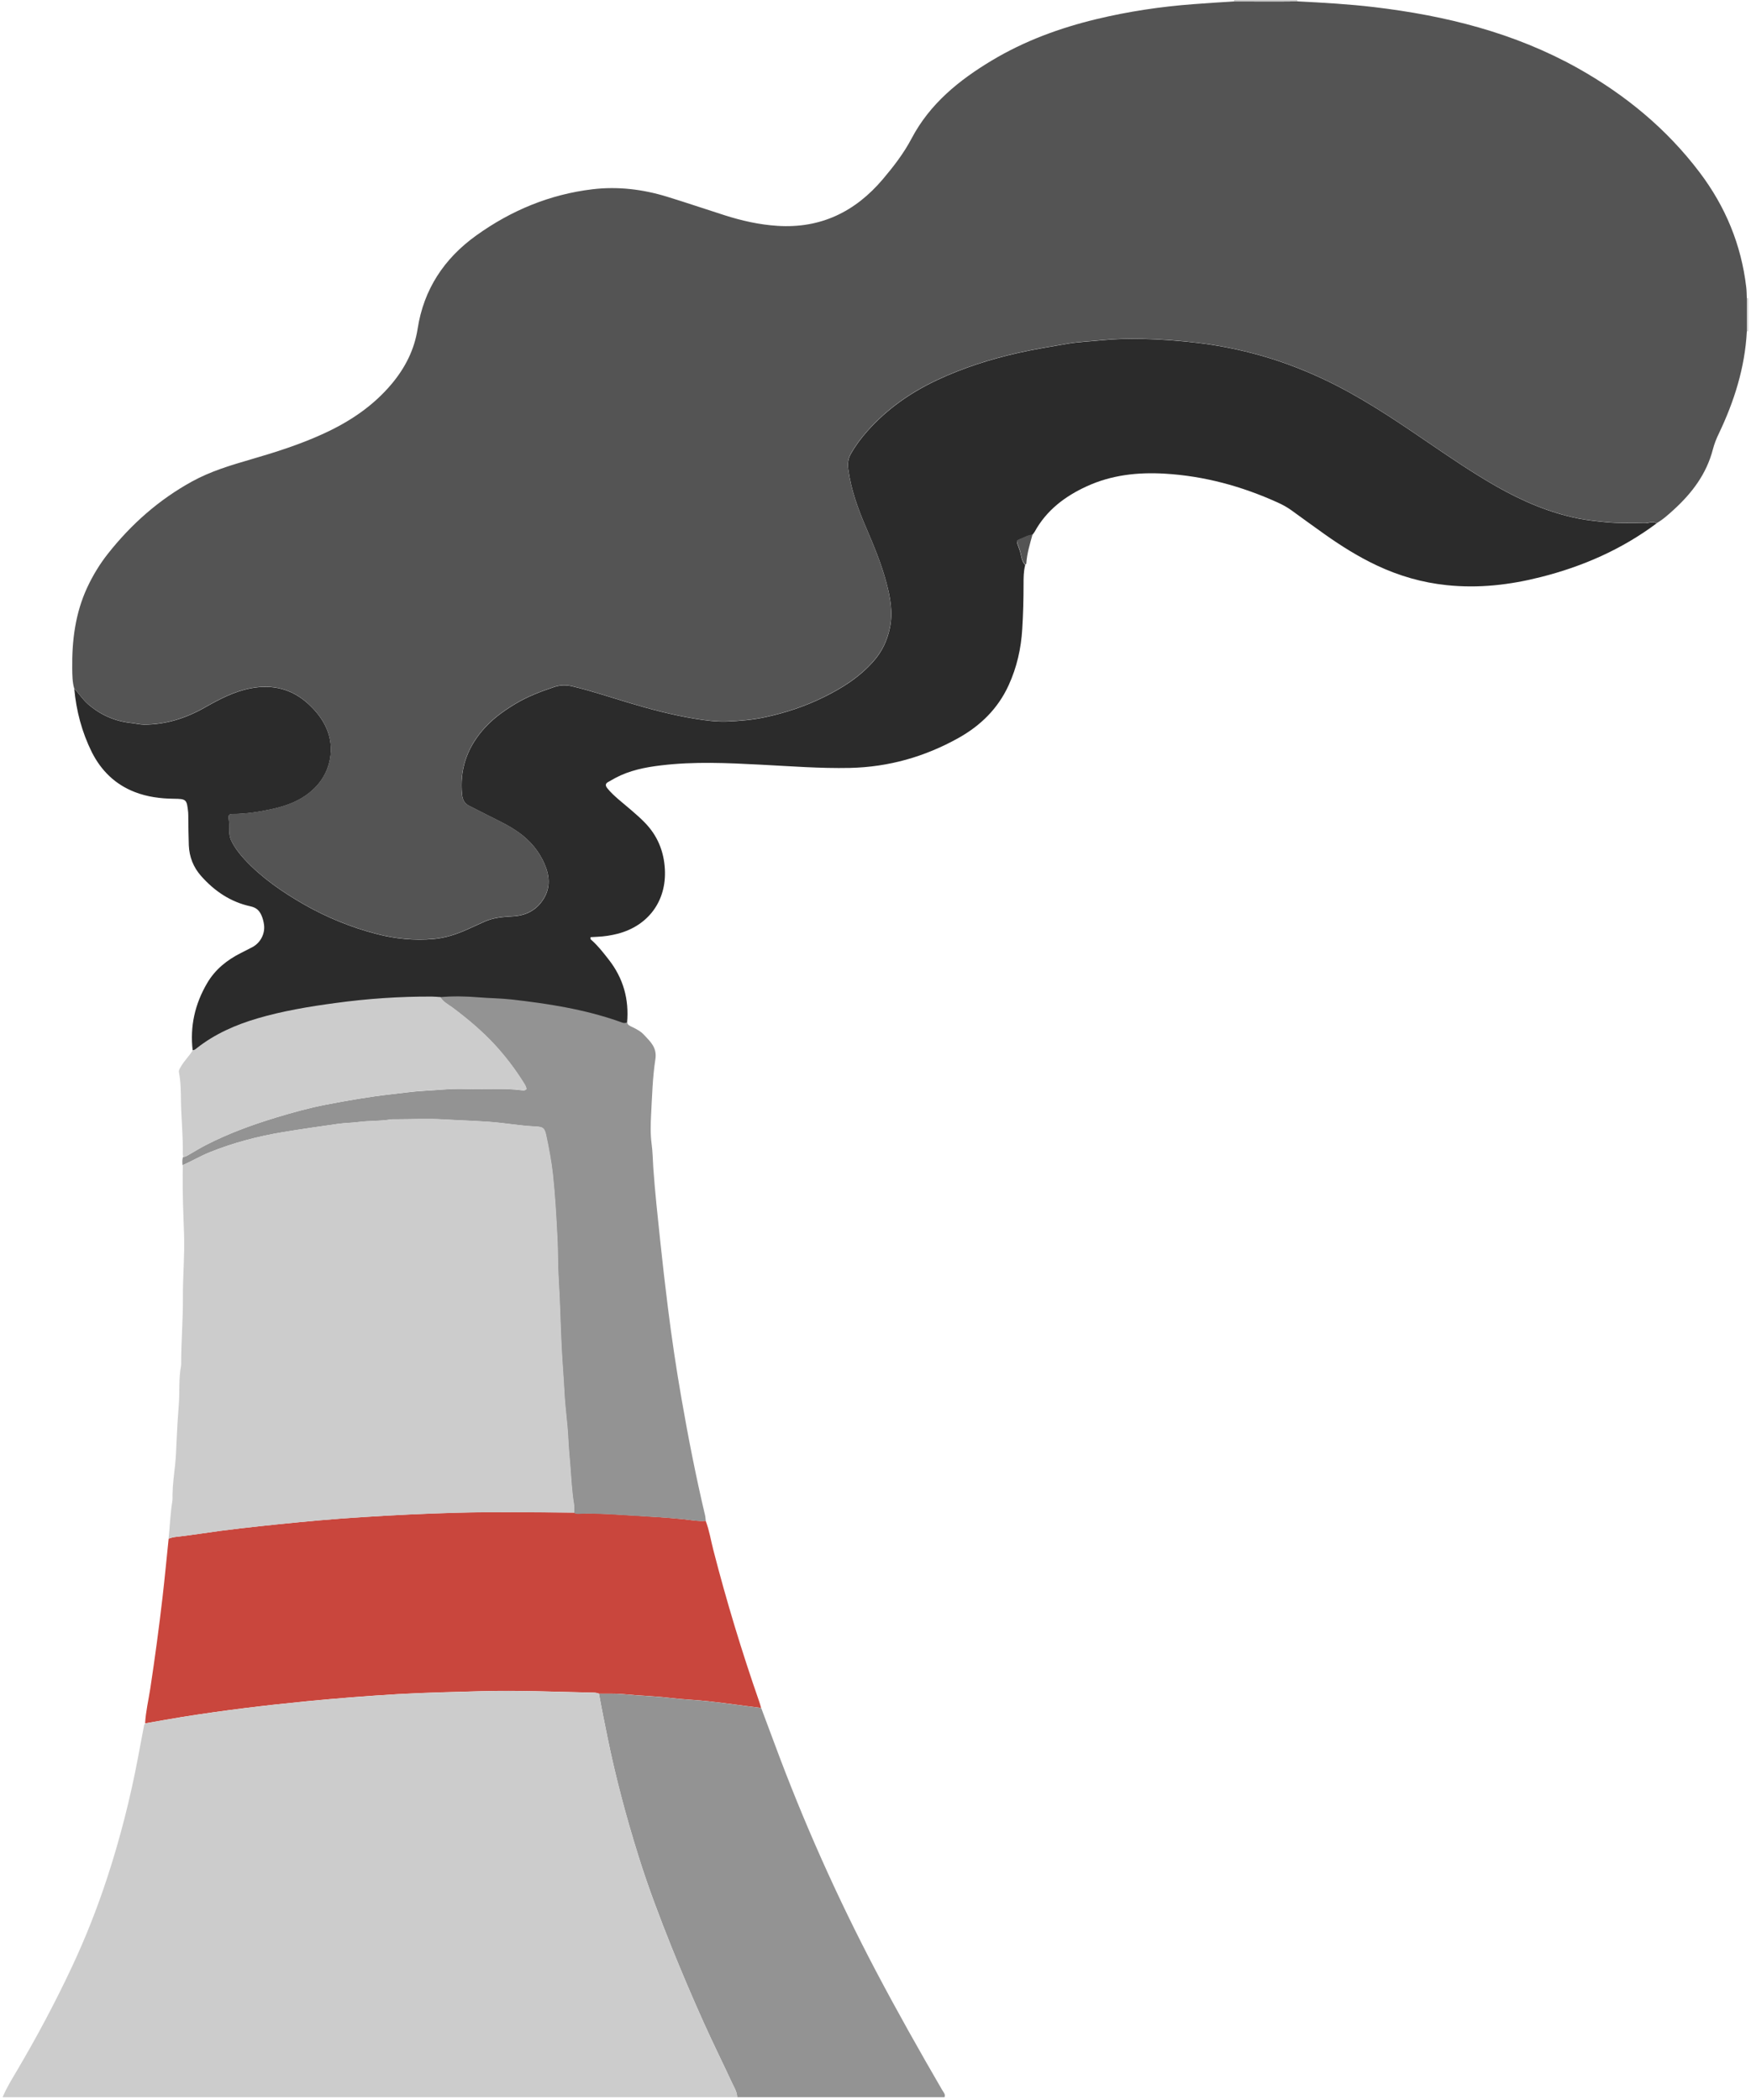 <svg width="658" height="789" xmlns="http://www.w3.org/2000/svg" xmlns:xlink="http://www.w3.org/1999/xlink" overflow="hidden"><defs><clipPath id="clip0"><rect x="560" y="216" width="658" height="789"/></clipPath><clipPath id="clip1"><rect x="561" y="216" width="656" height="788"/></clipPath><clipPath id="clip2"><rect x="561" y="216" width="656" height="789"/></clipPath><clipPath id="clip3"><rect x="561" y="216" width="656" height="789"/></clipPath></defs><g clip-path="url(#clip0)" transform="translate(-560 -216)"><g clip-path="url(#clip1)"><g clip-path="url(#clip2)"><g clip-path="url(#clip3)"><path d="M28.522 259.266C30.308 261.133 31.688 263.379 33.69 265.111 38.372 269.197 43.811 271.579 49.981 272.228 51.577 272.39 53.147 272.823 54.797 272.823 63.024 272.823 70.519 270.415 77.609 266.383 83.103 263.271 88.704 260.321 94.955 259.158 103.019 257.642 110.298 259.374 116.468 265.03 119.364 267.682 121.772 270.659 123.341 274.285 126.535 281.645 124.884 290.142 119.607 295.879 114.899 300.993 108.864 303.293 102.343 304.673 97.796 305.648 93.169 306.351 88.488 306.405 86.647 306.432 86.35 306.622 86.621 308.489 86.999 311.114 86.323 313.847 87.513 316.364 88.812 319.07 90.625 321.397 92.655 323.589 99.041 330.435 106.645 335.658 114.736 340.312 123.396 345.264 132.515 348.998 142.148 351.488 149.157 353.328 156.328 354.005 163.526 353.382 168.018 353.003 172.321 351.569 176.434 349.702 178.491 348.755 180.547 347.862 182.577 346.915 185.986 345.318 189.694 345.075 193.347 344.858 198.38 344.588 202.358 342.504 204.983 338.174 207.554 333.953 207.121 329.542 205.28 325.239 203.17 320.341 199.841 316.391 195.458 313.279 191.994 310.816 188.151 309.003 184.363 307.109 181.873 305.864 179.384 304.565 176.894 303.32 175.081 302.427 174.432 300.885 174.242 298.964 173.403 289.98 175.92 282.159 181.765 275.205 185.31 270.983 189.613 267.844 194.24 265.057 198.813 262.297 203.765 260.403 208.798 258.725 211.18 257.913 213.453 257.886 215.888 258.481 222.897 260.159 229.716 262.459 236.589 264.516 244.843 267.005 253.177 269.197 261.702 270.604 265.679 271.254 269.738 271.795 273.743 271.66 278.56 271.47 283.404 271.064 288.167 270.036 295.771 268.413 303.104 265.977 310.059 262.567 317.121 259.104 323.724 254.936 328.974 248.902 332.14 245.303 334.061 241.163 335.035 236.454 336.253 230.609 335.198 225.035 333.709 219.433 331.815 212.289 328.947 205.47 326.051 198.705 323.02 191.669 320.423 184.498 319.394 176.867 319.124 174.892 319.286 172.97 320.341 171.13 322.073 168.045 324.157 165.258 326.484 162.633 333.872 154.272 342.829 148.021 352.868 143.312 362.583 138.766 372.758 135.519 383.23 133.164 389.454 131.757 395.732 130.756 401.983 129.674 406.123 128.97 410.372 128.835 414.566 128.402 419.68 127.888 424.795 127.779 429.936 127.888 436.837 128.023 443.71 128.564 450.61 129.376 457.592 130.215 464.438 131.514 471.203 133.273 480.269 135.627 489.036 138.847 497.56 142.825 511.415 149.292 524.052 157.762 536.609 166.341 545.241 172.213 553.846 178.112 562.911 183.28 572.572 188.774 582.747 193.184 593.706 195.376 597.116 196.053 600.606 196.405 604.097 196.756 608.968 197.244 613.812 196.973 618.656 197.162 620.144 197.216 621.632 196.215 623.121 197.216 610.023 206.985 595.384 213.399 579.608 217.377 567.999 220.326 556.227 221.679 544.24 220.407 535.093 219.46 526.407 216.944 518.099 213.047 511.145 209.773 504.65 205.713 498.399 201.276 494.205 198.299 490.065 195.295 485.897 192.264 484.274 191.101 482.542 190.154 480.729 189.342 467.226 183.226 453.127 179.384 438.298 178.518 428.177 177.922 418.3 179.005 408.991 183.28 400.792 187.042 393.838 192.291 389.4 200.41 389.183 200.788 388.859 201.113 388.588 201.492 387.803 201.709 386.991 201.817 386.261 202.169 381.958 204.198 382.283 202.791 383.825 207.391 384.448 209.231 384.394 211.342 385.882 212.857 385.259 215.239 385.259 217.674 385.259 220.11 385.259 225.711 385.124 231.286 384.772 236.86 384.339 244.22 382.743 251.283 379.658 258.021 375.653 266.789 369.104 273.202 360.77 277.857 348.105 284.919 334.548 288.762 320.017 289.087 308.814 289.33 297.665 288.437 286.516 287.869 273.987 287.22 261.485 286.624 248.983 288.14 243.057 288.843 237.239 290.007 231.881 292.848 231.015 293.308 230.176 293.849 229.283 294.309 228.12 294.905 228.011 295.635 228.796 296.664 230.041 298.233 231.502 299.559 232.99 300.858 236.346 303.753 239.837 306.459 242.922 309.626 247.684 314.496 250.093 320.369 250.471 327.107 251.148 338.986 244.329 348.349 232.801 351.38 230.257 352.029 227.687 352.435 225.062 352.543 224.196 352.57 223.33 352.625 222.572 352.679 222.329 353.518 222.843 353.707 223.14 353.978 225.495 356.115 227.416 358.605 229.364 361.095 234.858 368.103 237.077 376.059 236.265 384.908 235.128 385.503 234.154 384.854 233.153 384.529 220.055 379.956 206.471 377.845 192.752 376.302 188.611 375.842 184.471 375.842 180.358 375.491 175.622 375.112 170.805 375.004 166.043 375.437 164.96 375.382 163.878 375.247 162.823 375.247 150.645 375.193 138.522 376.032 126.453 377.683 116.631 379.009 106.862 380.632 97.336 383.419 89.056 385.855 81.263 389.264 74.443 394.649 74.037 394.974 73.632 395.38 73.036 395.326 71.954 386.234 73.848 377.818 78.475 369.943 81.506 364.775 85.944 361.257 91.194 358.605 92.628 357.874 94.089 357.171 95.523 356.386 98.473 354.816 100.259 351.434 99.853 348.105 99.691 346.861 99.393 345.643 98.879 344.479 98.067 342.612 96.876 341.557 94.766 341.097 87.297 339.473 81.235 335.387 76.202 329.704 73.28 326.403 71.764 322.533 71.575 318.15 71.44 314.74 71.44 311.303 71.385 307.894 71.385 307.163 71.385 306.459 71.331 305.729 70.817 300.885 70.655 300.723 65.838 300.669 60.832 300.614 55.961 299.965 51.279 298.152 43.946 295.311 38.696 290.169 35.179 283.269 31.363 275.584 29.279 267.601 28.522 259.266Z" fill="#2B2B2B" transform="matrix(1 0 0 1 559.376 215.459)"/><path d="M286.651 642.307C280.048 641.468 273.473 640.521 266.87 639.79 262.053 639.249 257.182 639.113 252.366 638.518 246.548 637.815 240.703 637.706 234.885 637.111 231.854 636.813 228.769 636.976 225.684 636.922 224.737 636.489 223.763 636.543 222.762 636.516 208.961 636.218 195.187 635.623 181.386 636.002 170.941 636.299 160.468 636.516 150.05 637.111 138.631 637.787 127.238 638.68 115.846 639.79 100.259 641.305 84.699 643.2 69.248 645.662 64.539 646.42 59.858 647.286 55.149 648.098 55.393 643.687 56.421 639.384 57.097 635.027 58.829 623.635 60.372 612.188 61.698 600.742 62.537 593.408 63.24 586.048 63.998 578.688 64.837 578.363 65.703 578.146 66.596 578.038 69.816 577.659 73.036 577.253 76.229 576.766 85.917 575.305 95.659 574.25 105.4 573.248 115.765 572.193 126.183 571.246 136.574 570.596 148.345 569.839 160.117 569.27 171.888 568.946 186.744 568.54 201.6 568.783 216.456 568.892 217.349 569.514 218.378 569.27 219.352 569.243 225.819 569.081 232.287 569.622 238.727 570.001 244.897 570.38 251.067 570.732 257.237 571.354 260.078 571.652 262.919 572.22 265.815 572.004 267.168 575.548 267.736 579.283 268.683 582.936 273.635 602.203 279.399 621.199 285.948 639.979 286.218 640.764 286.435 641.549 286.651 642.307Z" fill="#C9463D" transform="matrix(1 0 0 1 559.376 215.459)"/><path d="M354.681 785.862C346.13 771.141 337.768 756.312 329.84 741.267 315.254 713.584 302.536 685.062 291.684 655.729 290.034 651.264 288.329 646.799 286.678 642.334 280.076 641.495 273.5 640.548 266.897 639.817 262.08 639.276 257.209 639.141 252.393 638.545 246.575 637.842 240.73 637.733 234.912 637.138 231.881 636.84 228.796 637.003 225.711 636.949 226.658 642.334 227.768 647.692 228.85 653.05 231.935 668.285 235.94 683.276 240.594 698.105 244.193 709.606 248.469 720.863 252.934 732.039 256.831 741.727 260.917 751.306 265.192 760.804 268.548 768.273 272.201 775.606 275.638 783.021 276.449 784.78 277.586 786.458 277.64 788.541 303.618 788.541 329.596 788.541 355.574 788.541 355.98 787.405 355.141 786.674 354.681 785.862Z" fill="#939393" transform="matrix(1 0 0 1 559.376 215.459)"/><path d="M257.264 571.381C260.105 571.679 262.946 572.247 265.842 572.031 265.761 571.327 265.734 570.596 265.571 569.893 262.162 555.443 259.293 540.884 256.749 526.244 254.747 514.798 253.042 503.324 251.608 491.823 250.58 483.624 249.633 475.398 248.767 467.171 247.792 457.863 246.764 448.581 246.115 439.245 245.925 436.296 245.898 433.292 245.492 430.369 245.005 426.689 245.113 422.982 245.303 419.302 245.682 412.401 245.844 405.419 246.899 398.6 247.603 394.162 245.032 391.97 242.651 389.4 241.433 388.074 239.81 387.208 238.159 386.423 237.347 386.044 236.481 385.72 236.265 384.691 235.128 385.287 234.154 384.637 233.153 384.312 220.055 379.739 206.471 377.628 192.752 376.086 188.611 375.626 184.471 375.626 180.358 375.274 175.622 374.895 170.805 374.787 166.043 375.22 167.125 377.087 169.074 377.98 170.697 379.198 176.326 383.419 181.684 387.938 186.473 393.08 190.56 397.518 194.213 402.308 197.406 407.449 197.866 408.18 198.353 408.964 198.407 409.776 197.866 410.372 197.298 410.263 196.784 410.209 189.694 409.289 182.577 409.966 175.46 409.722 170.237 409.533 165.042 410.155 159.819 410.426 155.625 410.669 151.43 411.292 147.263 411.752 139.145 412.672 131.108 414.079 123.098 415.621 116.658 416.866 110.325 418.625 104.047 420.546 95.09 423.279 86.323 426.5 77.961 430.802 75.959 431.831 74.037 432.994 72.089 434.131 71.223 434.645 70.411 435.186 69.383 435.321 69.058 436.323 69.112 437.351 69.221 438.379 72.684 436.864 75.904 434.942 79.422 433.508 88.298 429.936 97.499 427.528 106.916 425.958 113.816 424.822 120.744 423.821 127.644 422.846 130.215 422.495 132.84 422.468 135.41 422.143 139.334 421.629 143.312 421.872 147.209 421.223 147.831 421.115 148.454 421.142 149.103 421.142 155.219 421.142 161.388 420.817 167.477 421.196 174.729 421.656 182.009 421.683 189.234 422.549 193.401 423.036 197.595 423.658 201.817 423.848 204.658 423.983 205.226 424.389 205.822 427.257 206.85 432.074 207.77 436.918 208.311 441.843 209.177 449.88 209.61 457.944 210.016 466.008 210.26 471.041 210.151 476.074 210.476 481.108 211.017 489.632 211.153 498.183 211.586 506.707 211.883 512.525 212.37 518.343 212.668 524.188 212.966 529.735 213.805 535.255 214.075 540.803 214.238 544.213 214.535 547.622 214.833 551.005 215.239 555.903 215.428 560.855 216.24 565.726 216.402 566.781 216.321 567.89 216.348 568.973 217.241 569.595 218.27 569.352 219.244 569.325 225.711 569.162 232.179 569.703 238.619 570.082 244.924 570.434 251.094 570.786 257.264 571.381Z" fill="#939393" transform="matrix(1 0 0 1 559.376 215.459)"/><path d="M656.838 108.485C654.971 92.52 649.045 78.205 639.384 65.405 626.963 48.952 611.377 36.153 593.463 26.113 569.676 12.827 543.834 6.413 517.044 3.22 507.464 2.084 497.831 1.542 488.197 1.055 485.87 1.082 483.57 1.109 481.243 1.109 475.614 1.109 470.013 1.082 464.384 1.082 459.27 1.407 454.128 1.705 449.014 2.111 436.783 3.031 424.66 4.844 412.726 7.712 398.871 11.041 385.611 15.912 373.38 23.245 361.013 30.66 350.054 39.508 343.153 52.633 340.258 58.126 336.442 63.078 332.41 67.841 322.019 80.126 309.003 86.458 292.74 85.403 285.975 84.97 279.372 83.481 272.932 81.425 265.734 79.125 258.562 76.689 251.337 74.47 242.191 71.656 232.774 70.519 223.276 71.656 207.202 73.577 192.643 79.639 179.546 89.056 167.531 97.688 159.873 109.243 157.573 124.018 156.355 131.947 152.891 138.712 147.831 144.773 140.904 153.027 132.217 158.872 122.53 163.337 113.6 167.477 104.237 170.454 94.793 173.187 87.27 175.379 79.747 177.625 72.82 181.44 60.399 188.259 49.981 197.46 41.213 208.555 38.128 212.452 35.557 216.7 33.447 221.192 28.928 230.88 27.629 241.19 27.764 251.743 27.791 254.233 27.818 256.777 28.495 259.212 30.281 261.079 31.661 263.325 33.663 265.057 38.345 269.143 43.784 271.524 49.954 272.174 51.55 272.336 53.12 272.769 54.77 272.769 62.997 272.769 70.492 270.361 77.582 266.329 83.076 263.217 88.677 260.267 94.928 259.104 102.992 257.588 110.271 259.32 116.441 264.976 119.337 267.628 121.745 270.604 123.314 274.23 126.508 281.591 124.857 290.088 119.58 295.825 114.872 300.939 108.837 303.239 102.316 304.619 97.769 305.594 93.142 306.297 88.461 306.351 86.621 306.378 86.323 306.568 86.593 308.435 86.972 311.06 86.296 313.793 87.486 316.309 88.785 319.016 90.598 321.343 92.628 323.535 99.014 330.381 106.618 335.604 114.709 340.258 123.369 345.21 132.488 348.944 142.121 351.434 149.13 353.274 156.301 353.951 163.499 353.328 167.991 352.949 172.294 351.515 176.407 349.648 178.464 348.701 180.52 347.808 182.55 346.861 185.959 345.264 189.667 345.021 193.32 344.804 198.353 344.534 202.331 342.45 204.956 338.12 207.527 333.899 207.094 329.488 205.253 325.185 203.143 320.287 199.814 316.337 195.43 313.225 191.967 310.762 188.124 308.949 184.336 307.055 181.846 305.81 179.357 304.511 176.867 303.266 175.054 302.373 174.405 300.831 174.215 298.91 173.376 289.926 175.893 282.105 181.738 275.151 185.283 270.929 189.585 267.79 194.213 265.003 198.786 262.243 203.738 260.348 208.771 258.671 211.153 257.859 213.426 257.832 215.861 258.427 222.87 260.105 229.689 262.405 236.562 264.462 244.816 266.951 253.15 269.143 261.674 270.55 265.652 271.2 269.711 271.741 273.716 271.606 278.533 271.416 283.377 271.01 288.14 269.982 295.744 268.358 303.077 265.923 310.031 262.513 317.094 259.05 323.697 254.882 328.947 248.848 332.113 245.249 334.034 241.109 335.008 236.4 336.226 230.555 335.171 224.98 333.682 219.379 331.788 212.235 328.92 205.416 326.024 198.651 322.993 191.615 320.396 184.444 319.367 176.813 319.097 174.837 319.259 172.916 320.314 171.076 322.046 167.991 324.13 165.204 326.457 162.579 333.845 154.217 342.802 147.966 352.841 143.258 362.556 138.712 372.73 135.465 383.203 133.11 389.427 131.703 395.705 130.702 401.956 129.62 406.096 128.916 410.345 128.781 414.539 128.348 419.653 127.834 424.768 127.725 429.909 127.834 436.81 127.969 443.683 128.51 450.583 129.322 457.565 130.161 464.411 131.46 471.176 133.219 480.242 135.573 489.009 138.793 497.533 142.771 511.388 149.238 524.025 157.708 536.581 166.286 545.214 172.159 553.819 178.058 562.884 183.226 572.545 188.72 582.719 193.13 593.679 195.322 597.089 195.999 600.579 196.351 604.07 196.702 608.941 197.189 613.785 196.919 618.629 197.108 620.117 197.162 621.605 196.161 623.094 197.162 625.529 195.782 627.586 193.888 629.642 192.021 636.489 185.77 641.901 178.599 644.282 169.452 644.823 167.342 645.608 165.366 646.555 163.418 652.346 151.295 656.324 138.658 657.055 125.155 657.055 120.987 657.055 116.82 657.055 112.653 657 111.191 657 109.838 656.838 108.485Z" fill="#545454" transform="matrix(1 0 0 1 559.376 215.459)"/><path d="M383.852 207.229C384.475 209.069 384.421 211.18 385.909 212.695 386.044 212.587 386.261 212.479 386.288 212.343 386.531 208.555 387.641 204.956 388.642 201.33 387.857 201.546 387.046 201.654 386.315 202.006 381.985 204.036 382.31 202.656 383.852 207.229Z" fill="#545454" transform="matrix(1 0 0 1 559.376 215.459)"/><path d="M265.192 760.804C260.917 751.306 256.831 741.7 252.934 732.039 248.442 720.863 244.166 709.606 240.594 698.105 235.967 683.276 231.962 668.285 228.85 653.05 227.768 647.692 226.658 642.334 225.711 636.949 224.764 636.516 223.79 636.57 222.789 636.543 208.988 636.245 195.214 635.65 181.413 636.029 170.968 636.326 160.495 636.543 150.077 637.138 138.658 637.815 127.265 638.708 115.873 639.817 100.286 641.332 84.726 643.227 69.275 645.689 64.566 646.447 59.885 647.313 55.176 648.125 55.041 648.341 54.825 648.558 54.77 648.801 54.013 652.752 53.282 656.73 52.524 660.708 49.629 676.078 45.786 691.232 40.915 706.088 37.154 717.562 32.743 728.765 27.602 739.697 21.324 753.065 14.369 766.108 6.846 778.827 4.979 781.993 3.031 785.132 1.624 788.541 93.629 788.541 185.635 788.541 277.64 788.541 277.613 786.485 276.477 784.807 275.638 783.021 272.201 775.606 268.548 768.273 265.192 760.804Z" fill="#CCCCCC" transform="matrix(1 0 0 1 559.376 215.459)"/><path d="M488.17 0.541C480.242 0.541 472.286 0.541 464.357 0.541 464.357 0.731 464.357 0.92 464.357 1.082 469.986 1.082 475.587 1.109 481.216 1.109 483.543 1.109 485.843 1.082 488.17 1.055 488.143 0.893 488.143 0.731 488.17 0.541Z" fill="#CCCCCC" transform="matrix(1 0 0 1 559.376 215.459)"/><path d="M657.082 112.544C657.082 116.712 657.082 120.879 657.082 125.046 657.244 125.046 657.406 125.019 657.569 125.019 657.569 120.879 657.569 116.712 657.569 112.571 657.406 112.544 657.244 112.544 657.082 112.544Z" fill="#CCCCCC" transform="matrix(1 0 0 1 559.376 215.459)"/><path d="M76.229 576.793C85.917 575.332 95.659 574.277 105.4 573.275 115.765 572.22 126.183 571.273 136.574 570.623 148.345 569.866 160.117 569.298 171.888 568.973 186.744 568.567 201.6 568.81 216.456 568.919 216.429 567.836 216.511 566.727 216.348 565.671 215.536 560.801 215.347 555.849 214.941 550.951 214.643 547.568 214.346 544.158 214.183 540.749 213.913 535.201 213.074 529.681 212.776 524.134 212.479 518.316 211.992 512.498 211.694 506.653 211.261 498.129 211.126 489.577 210.584 481.053 210.26 476.02 210.395 470.987 210.124 465.954 209.718 457.89 209.285 449.826 208.42 441.789 207.878 436.864 206.958 432.02 205.93 427.203 205.335 424.362 204.766 423.929 201.925 423.794 197.704 423.604 193.509 422.982 189.342 422.495 182.09 421.656 174.837 421.602 167.585 421.142 161.47 420.763 155.327 421.087 149.211 421.087 148.589 421.087 147.939 421.06 147.317 421.169 143.42 421.818 139.442 421.575 135.519 422.089 132.948 422.441 130.323 422.441 127.752 422.792 120.825 423.766 113.897 424.768 107.024 425.904 97.607 427.474 88.406 429.882 79.531 433.454 76.013 434.861 72.793 436.81 69.329 438.325 69.302 439.407 69.302 440.49 69.275 441.572 69.194 449.176 69.518 456.807 69.789 464.411 70.059 472.34 69.302 480.242 69.356 488.143 69.41 496.343 68.707 504.488 68.707 512.687 68.707 513.039 68.734 513.418 68.652 513.77 67.732 518.559 68.192 523.43 67.814 528.274 67.435 533.009 67.164 537.772 66.948 542.535 66.839 545.295 66.731 548.082 66.433 550.869 66.028 554.604 65.513 558.338 65.459 562.127 65.459 563.02 65.513 563.94 65.351 564.833 64.62 569.433 64.458 574.087 63.971 578.715 64.81 578.39 65.676 578.173 66.569 578.065 69.816 577.659 73.036 577.28 76.229 576.793Z" fill="#CCCCCC" transform="matrix(1 0 0 1 559.376 215.459)"/><path d="M68.625 414.268C68.734 420.925 69.464 427.555 69.302 434.239 69.302 434.591 69.437 434.942 69.491 435.294 70.492 435.159 71.331 434.618 72.197 434.104 74.118 432.967 76.067 431.803 78.069 430.775 86.404 426.473 95.172 423.252 104.156 420.519 110.434 418.625 116.739 416.839 123.206 415.594 131.216 414.052 139.253 412.645 147.371 411.725 151.566 411.237 155.76 410.615 159.927 410.399 165.123 410.101 170.318 409.506 175.568 409.695 182.658 409.939 189.802 409.262 196.892 410.182 197.406 410.236 197.974 410.345 198.515 409.749 198.434 408.937 197.974 408.153 197.514 407.422 194.321 402.308 190.668 397.491 186.582 393.053 181.792 387.884 176.434 383.365 170.805 379.171 169.182 377.953 167.234 377.06 166.151 375.193 165.069 375.139 163.986 375.004 162.931 375.004 150.754 374.949 138.631 375.788 126.562 377.439 116.739 378.765 106.97 380.389 97.445 383.176 89.164 385.611 81.371 389.021 74.552 394.406 74.146 394.731 73.74 395.137 73.144 395.082 71.737 397.383 69.735 399.223 68.436 401.604 68.084 402.253 67.705 402.768 67.895 403.579 68.571 407.097 68.571 410.723 68.625 414.268Z" fill="#CCCCCC" transform="matrix(1 0 0 1 559.376 215.459)"/></g></g></g></g></svg>